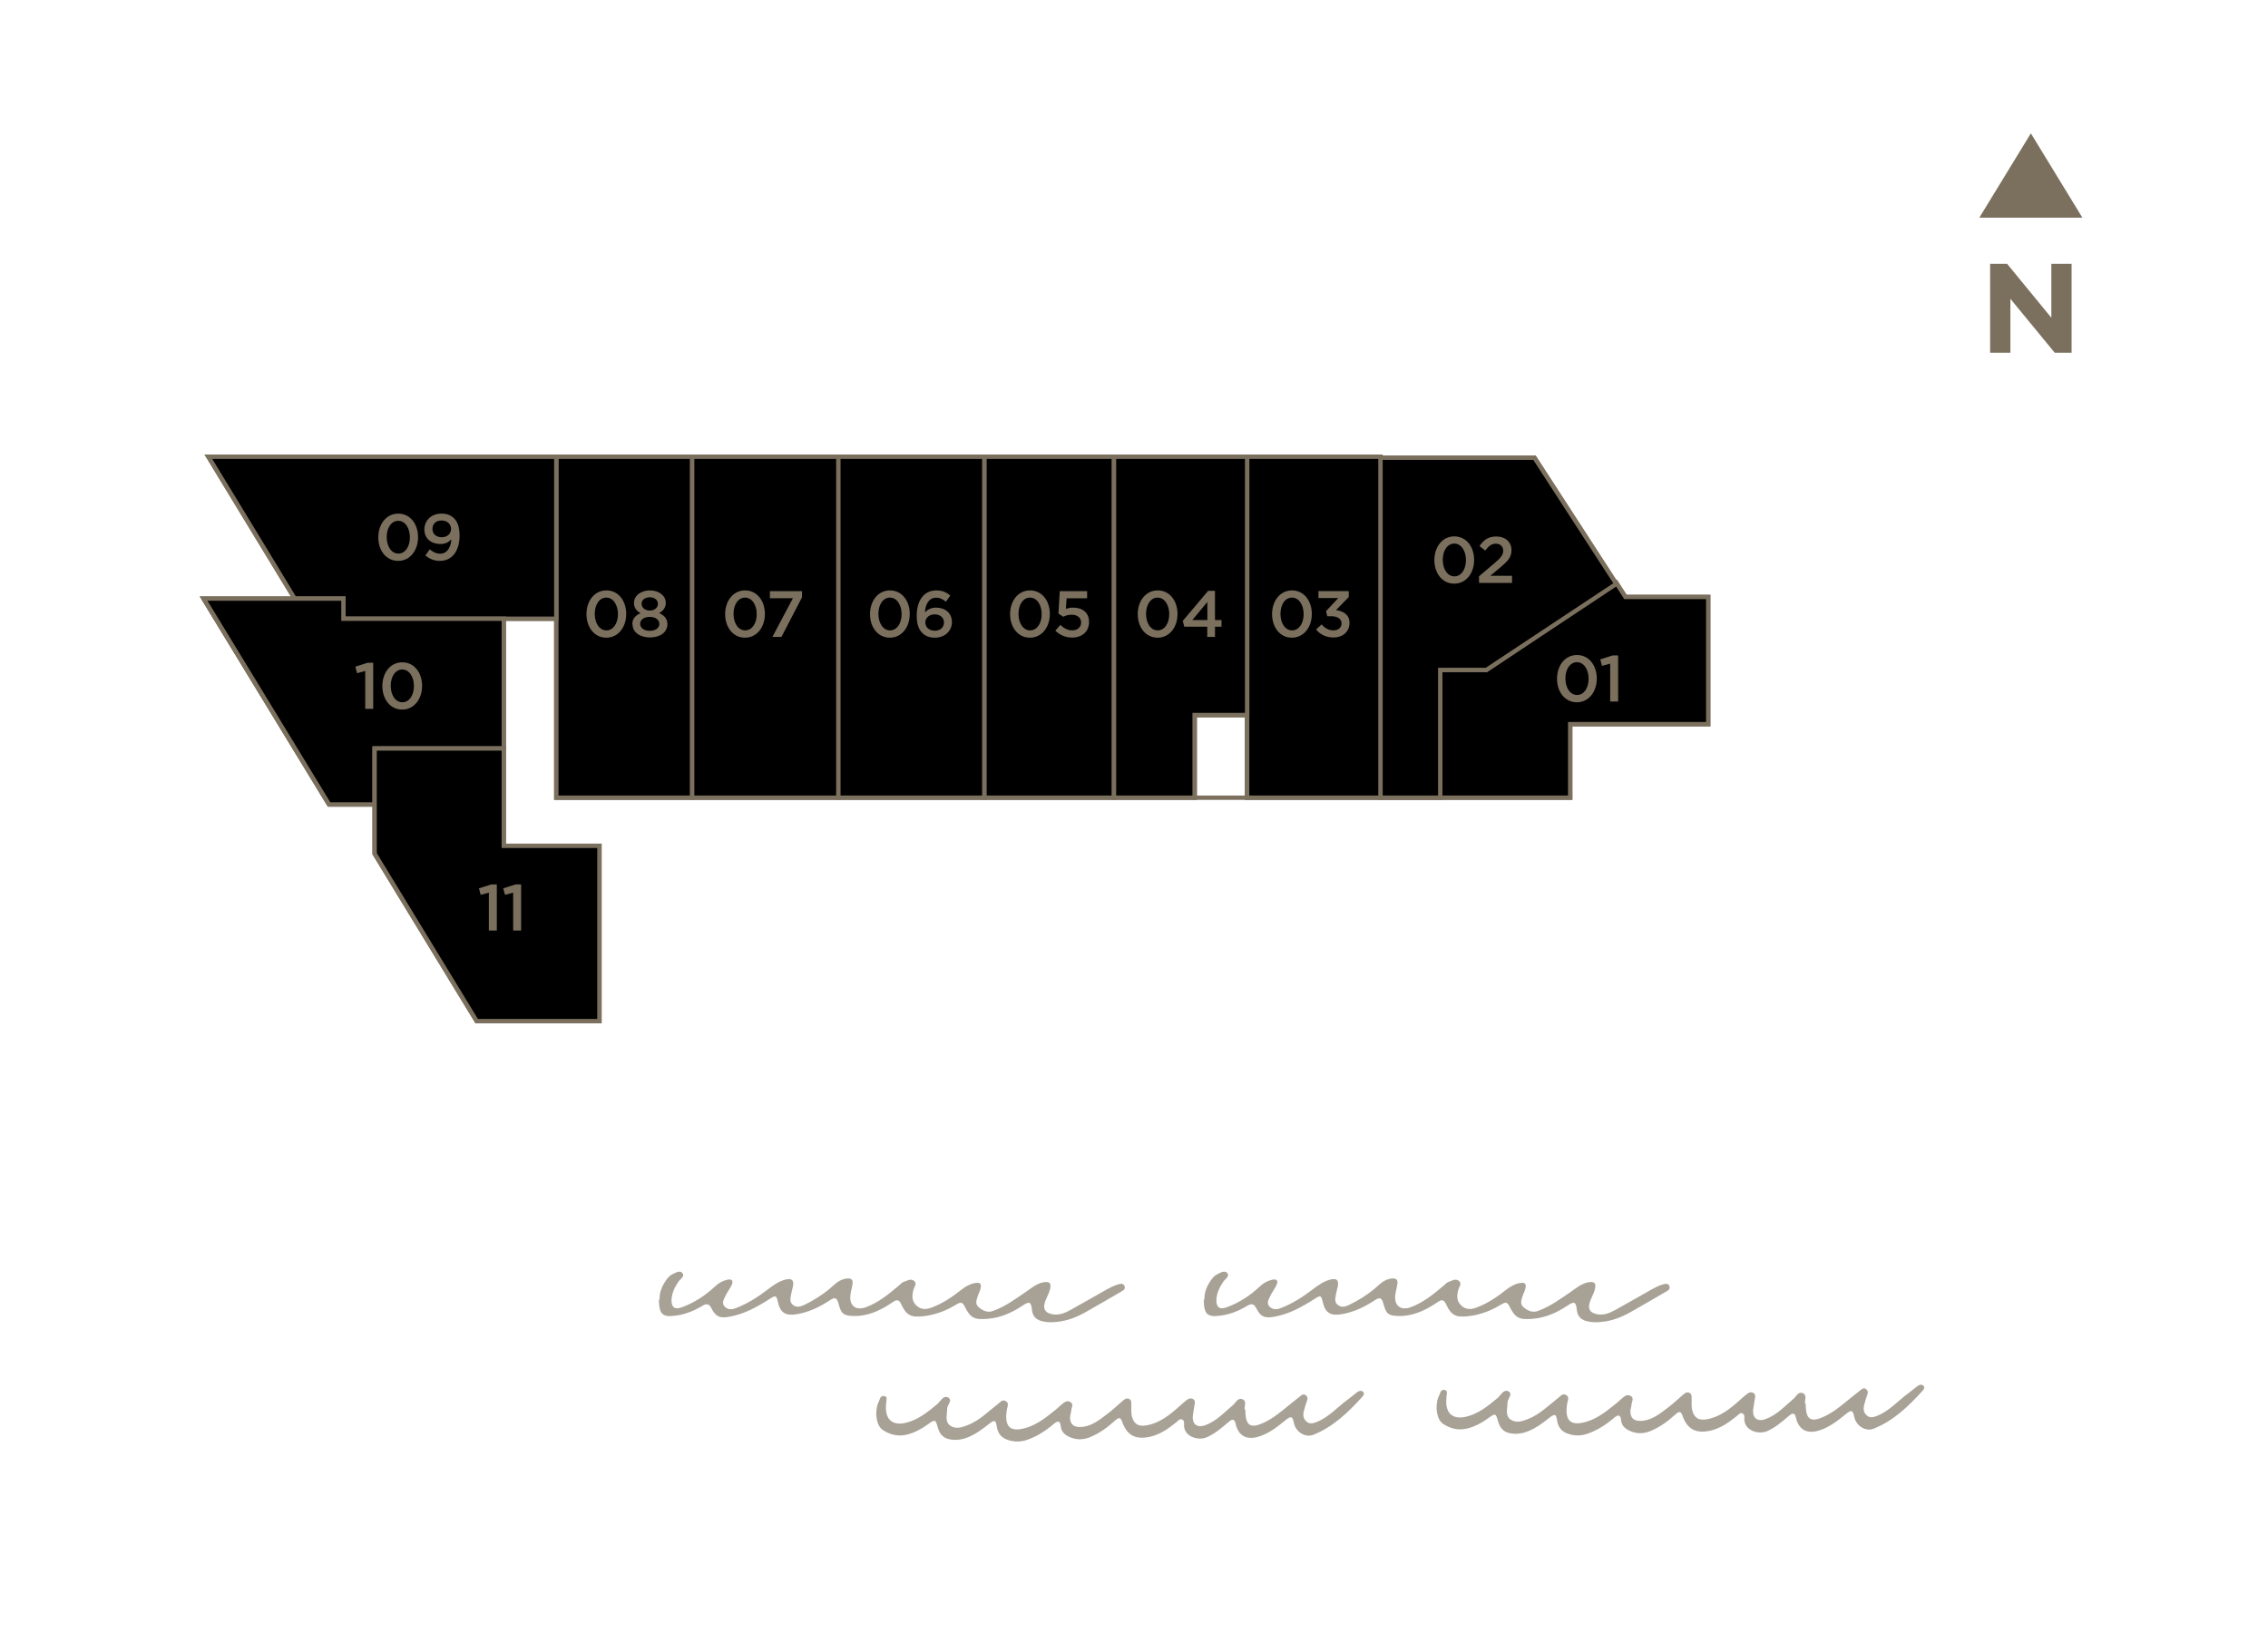 <?xml version="1.0" encoding="UTF-8"?>
<svg xmlns="http://www.w3.org/2000/svg" viewBox="0 0 208.21 149.89">

<g id="Base">
    <path d="M190.18,24.22v8.16h-1.55l-4.07-4.95v4.95h-1.86v-8.16h1.56l4.06,4.95v-4.95h1.86Z" style="fill:#7b705e;"/>
    <polyline points="18.69 54.95 30.21 73.85 34.39 73.85" style="fill:none; stroke:#7b705e; stroke-miterlimit:10; stroke-width:.4px;"/>
    <polygon points="19.13 41.93 51.07 41.93 51.07 56.8 31.53 56.8 31.53 54.95 27.05 54.95 19.13 41.93" style="fill:none; stroke:#7b705e; stroke-miterlimit:10; stroke-width:.4px;"/>
    <polygon points="34.39 68.71 46.25 68.71 46.25 77.65 55.03 77.65 55.03 93.74 43.76 93.74 34.39 78.37 34.39 68.71" style="fill:none; stroke:#7b705e; stroke-miterlimit:10; stroke-width:.4px;"/>
    <path d="M114.33,129.41c-.01,1.5.46,1.79,1.78,1.15.87-.42,1.59-1.05,2.33-1.65.33-.27.66-.53.99-.79.14-.11.3-.17.46-.02.14.12.18.25.11.45-.12.32-.21.64-.3.97-.1.37-.06.73.25.99.28.24.58.16.9.04,1.14-.44,1.92-1.37,2.88-2.07.29-.21.56-.45.85-.67.16-.12.36-.19.53-.06.22.17.05.37-.06.49-1.28,1.42-2.66,2.74-4.47,3.47-.76.31-1.63-.28-1.79-1.06-.13-.65-.26-.7-.81-.25-.76.62-1.52,1.22-2.49,1.5-1.08.31-1.82-.12-2.06-1.21-.1-.49-.35-.4-.62-.17-.63.54-1.25,1.08-2.02,1.42-.79.35-2.17-.06-2.09-1.19.01-.16.01-.36-.18-.44-.22-.09-.34.1-.49.22-.75.6-1.51,1.16-2.48,1.37-1.32.28-2.11-.14-2.54-1.41-.17-.5-.43-.27-.66-.07-.68.62-1.41,1.15-2.27,1.51-.66.27-1.32.27-1.97-.05-.41-.2-.69-.49-.73-.96-.05-.52-.29-.5-.62-.22-.75.64-1.56,1.17-2.5,1.49-.58.19-1.16.19-1.75-.01-.62-.21-.92-.63-1.01-1.26-.08-.55-.21-.59-.67-.23-.62.49-1.24.96-1.98,1.26-.5.2-1.02.28-1.56.2-.65-.09-1.02-.46-1.19-1.08-.22-.79-.25-.8-.94-.3-.57.41-1.18.74-1.87.92-.82.21-1.57.03-2.25-.42-.57-.38-.76-1.52-.45-2.4.04-.12.11-.23.15-.35.06-.23.18-.41.44-.36.3.06.21.31.18.52-.02.19-.03.38-.03.57,0,1.13.69,1.63,1.81,1.37,1.14-.27,2.01-.98,2.88-1.7.31-.26.57-.85,1-.64.49.24-.08.69-.07,1.06.01.54-.24,1.17.29,1.54.51.35,1.1.15,1.64-.07,1.07-.43,1.86-1.25,2.74-1.93.21-.16.39-.44.71-.26.33.19.16.49.11.74-.28,1.67.32,2.2,1.93,1.66.98-.33,1.77-.99,2.56-1.62.16-.13.32-.28.48-.42.24-.2.5-.47.84-.28.36.2.11.53.09.8-.01.19-.09.37-.1.56-.03.63.27.95.91.94.98-.01,1.71-.6,2.43-1.14.53-.39,1-.85,1.5-1.27.16-.14.35-.28.57-.17.23.11.21.34.21.56,0,.36-.03.72.06,1.07.18.68.59.92,1.28.81,1.24-.2,2.16-.95,3.05-1.74.24-.21.47-.43.73-.62.15-.11.35-.18.54-.07.21.12.18.32.15.51-.05.34-.12.67-.16,1-.09.79.38,1.16,1.12.9,1.04-.37,1.75-1.17,2.56-1.85.26-.22.44-.7.86-.54.47.18.14.68.23.97" style="fill:#a8a195;"/>
    <path d="M60.55,119.32c-.03-.58.18-1.21.59-1.78.13-.19.29-.39.48-.5.3-.16.74-.44.98-.22.35.32-.14.58-.31.83-.34.5-.6,1.02-.64,1.63-.04.7.27.98.92.74,1.17-.42,2.2-1.1,3.1-1.95.33-.31.69-.49,1.1-.59.42-.1.58.1.4.49-.17.36-.43.68-.6,1.05-.14.3-.34.64-.03.94.29.29.65.27,1.01.13,1.06-.41,2.01-1.01,2.9-1.69.51-.39,1.02-.77,1.65-.93.6-.15.81.05.69.65-.05.23-.12.45-.16.68-.06.35-.18.73.17,1,.35.27.71.15,1.08-.03.84-.41,1.63-.9,2.34-1.51.44-.38.85-.82,1.51-.89.46-.05.59.13.53.52-.04.31-.14.62-.18.93-.16,1.03.48,1.54,1.45,1.17,1.13-.43,2.05-1.18,2.96-1.95.15-.12.28-.29.45-.35.31-.09.64-.36.96-.11.33.26.03.55-.04.81-.15.55-.17,1.06.28,1.47.45.41.94.36,1.48.14.98-.38,1.84-.97,2.65-1.61.36-.28.72-.5,1.17-.59.54-.11.7.02.56.56-.05.2-.17.39-.23.59-.11.36-.29.75.08,1.06.39.32.81.53,1.34.33,1.11-.41,2.05-1.1,3.01-1.76.47-.32.91-.7,1.48-.84.67-.16.89.05.69.71-.1.32-.26.62-.39.94-.3.75-.04,1.19.76,1.28.56.06,1.05-.15,1.51-.4,1.13-.62,2.25-1.28,3.38-1.91.29-.16.6-.32.92-.42.22-.06.54-.2.68.11.14.32-.17.44-.38.57-1.04.61-2.09,1.21-3.14,1.81-.85.49-1.76.84-2.75.93-.45.04-.89.04-1.33-.08-.52-.14-.83-.45-.89-1.01-.08-.78-.23-.84-.9-.39-.97.64-2,1.1-3.18,1.19-1.23.1-1.59-.08-2.13-1.19-.22-.46-.5-.26-.78-.1-.92.56-1.9.93-2.98,1.05-1.15.13-1.57-.08-2.05-1.13-.22-.48-.48-.36-.8-.14-.88.6-1.82,1.08-2.9,1.22-.17.02-.34.03-.51.03-1.03,0-1.28-.15-1.53-1.13-.15-.58-.35-.61-.82-.3-.92.61-1.91,1.08-3.03,1.27-.99.16-1.49-.12-1.71-1.1-.15-.65-.2-.67-.77-.3-1.15.73-2.33,1.39-3.7,1.63-.87.15-1.24.01-1.64-.78-.2-.39-.41-.47-.8-.24-.75.45-1.55.79-2.43.91-1.27.18-1.58-.1-1.59-1.49" style="fill:#a8a195;"/>
    <path d="M165.77,128.85c-.01,1.5.46,1.79,1.78,1.15.87-.42,1.59-1.05,2.33-1.65.33-.27.66-.53.99-.79.14-.11.3-.17.46-.02.14.12.18.25.11.45-.12.32-.21.64-.3.97-.1.37-.06.73.25.99.28.24.58.16.9.04,1.14-.44,1.92-1.37,2.88-2.07.29-.21.56-.45.85-.67.16-.12.36-.19.53-.06.22.17.05.37-.06.49-1.28,1.42-2.66,2.74-4.47,3.47-.76.31-1.63-.28-1.79-1.06-.13-.65-.26-.7-.81-.25-.76.62-1.52,1.22-2.49,1.5-1.08.31-1.82-.12-2.06-1.21-.1-.49-.35-.4-.62-.17-.63.54-1.25,1.08-2.02,1.42-.79.35-2.17-.06-2.09-1.19.01-.16.01-.36-.18-.44-.22-.09-.34.1-.49.22-.75.6-1.51,1.16-2.48,1.37-1.32.28-2.11-.14-2.54-1.41-.17-.5-.43-.27-.66-.07-.68.62-1.41,1.15-2.27,1.51-.66.27-1.32.27-1.97-.05-.41-.2-.69-.49-.73-.96-.05-.52-.29-.5-.62-.22-.75.64-1.56,1.17-2.5,1.49-.58.19-1.16.19-1.75-.01-.62-.21-.92-.63-1.01-1.26-.08-.55-.21-.59-.67-.23-.62.49-1.24.96-1.98,1.26-.5.2-1.02.28-1.56.2-.65-.09-1.02-.46-1.19-1.08-.22-.79-.25-.8-.94-.3-.57.41-1.18.74-1.87.92-.82.21-1.57.03-2.25-.42-.57-.38-.76-1.52-.45-2.4.04-.12.11-.23.15-.35.06-.23.18-.41.44-.36.3.06.21.31.18.52-.02.19-.03.38-.03.57,0,1.13.69,1.63,1.81,1.37,1.14-.27,2.01-.98,2.88-1.7.31-.26.57-.85,1-.64.49.24-.08.69-.07,1.06.01.54-.24,1.17.29,1.54.51.35,1.1.15,1.64-.07,1.07-.43,1.86-1.25,2.74-1.93.21-.16.39-.44.71-.26.33.19.16.49.11.74-.28,1.67.32,2.2,1.93,1.66.98-.33,1.77-.99,2.56-1.62.16-.13.32-.28.48-.42.24-.2.5-.47.84-.28.36.2.11.53.09.8-.01.19-.09.37-.1.56-.03.63.27.95.91.94.98-.01,1.71-.6,2.43-1.14.53-.39,1-.85,1.5-1.27.16-.14.35-.28.57-.17.23.11.21.34.21.56,0,.36-.03.72.06,1.07.18.68.59.92,1.28.81,1.24-.2,2.16-.95,3.05-1.74.24-.21.47-.43.73-.62.15-.11.35-.18.54-.07.21.12.18.32.15.51-.05.34-.12.67-.16,1-.09.79.38,1.16,1.12.9,1.04-.37,1.75-1.17,2.56-1.85.26-.22.44-.7.86-.54.47.18.14.68.23.97" style="fill:#a8a195;"/>
    <path d="M110.57,119.32c-.03-.58.18-1.21.59-1.78.13-.19.29-.39.48-.5.3-.16.74-.44.98-.22.35.32-.14.58-.31.83-.34.5-.6,1.02-.64,1.63-.04.7.27.98.92.74,1.17-.42,2.2-1.1,3.1-1.95.33-.31.69-.49,1.1-.59.42-.1.58.1.4.49-.17.36-.43.68-.6,1.05-.14.3-.34.64-.03.94.29.29.65.27,1.01.13,1.06-.41,2.01-1.01,2.9-1.69.51-.39,1.02-.77,1.65-.93.6-.15.81.05.69.65-.05.23-.12.45-.16.68-.06.35-.18.73.17,1,.35.27.71.15,1.08-.03.84-.41,1.63-.9,2.34-1.51.44-.38.85-.82,1.51-.89.46-.05.59.13.53.52-.04.31-.14.62-.18.93-.16,1.03.48,1.54,1.45,1.17,1.13-.43,2.05-1.18,2.96-1.95.15-.12.28-.29.45-.35.31-.09.64-.36.96-.11.33.26.03.55-.04.81-.15.55-.17,1.06.28,1.47.45.41.94.36,1.48.14.98-.38,1.84-.97,2.65-1.61.36-.28.72-.5,1.17-.59.54-.11.7.02.56.56-.05.2-.17.39-.23.59-.11.36-.29.75.08,1.06.39.32.81.53,1.34.33,1.11-.41,2.05-1.1,3.01-1.76.47-.32.91-.7,1.48-.84.67-.16.89.05.69.71-.1.32-.26.62-.39.94-.3.75-.04,1.19.76,1.28.56.06,1.05-.15,1.51-.4,1.13-.62,2.25-1.28,3.38-1.91.29-.16.6-.32.92-.42.22-.06.54-.2.68.11.14.32-.17.44-.38.57-1.04.61-2.09,1.21-3.14,1.81-.85.49-1.76.84-2.75.93-.45.04-.89.04-1.33-.08-.52-.14-.83-.45-.89-1.01-.08-.78-.23-.84-.9-.39-.97.64-2,1.1-3.18,1.19-1.23.1-1.59-.08-2.13-1.19-.22-.46-.5-.26-.78-.1-.92.56-1.9.93-2.98,1.05-1.15.13-1.57-.08-2.05-1.13-.22-.48-.48-.36-.8-.14-.88.6-1.82,1.08-2.9,1.22-.17.02-.34.03-.51.03-1.03,0-1.28-.15-1.53-1.13-.15-.58-.35-.61-.82-.3-.92.61-1.91,1.08-3.03,1.27-.99.16-1.49-.12-1.71-1.1-.15-.65-.2-.67-.77-.3-1.15.73-2.33,1.39-3.7,1.63-.87.15-1.24.01-1.64-.78-.2-.39-.41-.47-.8-.24-.75.45-1.55.79-2.43.91-1.27.18-1.58-.1-1.59-1.49" style="fill:#a8a195;"/>
    <polygon points="186.44 12.24 191.17 19.98 181.71 19.98 186.44 12.24" style="fill:#7b705e;"/>
    <rect x="51.07" y="41.93" width="12.46" height="31.3" style="fill:none; stroke:#7b705e; stroke-miterlimit:10; stroke-width:.4px;"/>
    <rect x="63.53" y="41.93" width="13.43" height="31.3" style="fill:none; stroke:#7b705e; stroke-miterlimit:10; stroke-width:.4px;"/>
    <rect x="76.93" y="41.93" width="13.43" height="31.3" style="fill:none; stroke:#7b705e; stroke-miterlimit:10; stroke-width:.4px;"/>
    <rect x="90.36" y="41.93" width="11.89" height="31.3" style="fill:none; stroke:#7b705e; stroke-miterlimit:10; stroke-width:.4px;"/>
    <polygon points="109.67 65.64 114.49 65.64 114.49 41.93 102.26 41.93 102.26 73.23 109.67 73.23 109.67 65.64" style="fill:none; stroke:#7b705e; stroke-miterlimit:10; stroke-width:.4px;"/>
    <rect x="114.49" y="41.93" width="12.24" height="31.3" style="fill:none; stroke:#7b705e; stroke-miterlimit:10; stroke-width:.4px;"/>
    <line x1="132.22" y1="73.23" x2="126.73" y2="73.23" style="fill:none; stroke:#7b705e; stroke-miterlimit:10; stroke-width:.4px;"/>
    <polygon points="132.22 73.23 144.15 73.23 144.15 66.48 156.82 66.48 156.82 54.8 149.22 54.8 148.38 53.5 136.46 61.5 132.22 61.5 132.22 73.23" style="fill:none; stroke:#7b705e; stroke-miterlimit:10; stroke-width:.4px;"/>
    <rect x="109.67" y="65.64" width="4.83" height="7.59" style="fill:none; stroke:#7b705e; stroke-miterlimit:10; stroke-width:.4px;"/>
    <polygon points="132.22 73.23 132.22 61.5 136.46 61.5 148.38 53.6 140.87 42.02 126.73 42.02 126.73 73.23 132.22 73.23" style="fill:none; stroke:#7b705e; stroke-miterlimit:10; stroke-width:.4px;"/>
    <polygon points="46.25 68.71 46.25 56.8 31.53 56.8 31.53 54.95 18.69 54.95 30.21 73.85 34.39 73.85 34.39 68.71 46.25 68.71" style="fill:none; stroke:#7b705e; stroke-miterlimit:10; stroke-width:.4px;"/>
</g>
<g id="_x30_1" class="floor" data-id="3_301">
    <polygon class="bg" points="132.22 73.23 144.15 73.23 144.15 66.48 156.82 66.48 156.82 54.8 149.22 54.8 148.38 53.5 136.46 61.5 132.22 61.5 132.22 73.23" style="stroke:#7b705e; stroke-miterlimit:10; stroke-width:.4px;"/>
</g>
<g id="_x30_2" class="floor" data-id="3_302">
    <polygon class="bg" points="132.22 73.23 132.22 61.5 136.46 61.5 148.38 53.6 140.87 42.02 126.73 42.02 126.73 73.23 132.22 73.23" style="stroke:#7b705e; stroke-miterlimit:10; stroke-width:.4px;"/>
</g>
<g id="_x30_3" class="floor" data-id="3_303">
    <rect class="bg" x="114.49" y="41.93" width="12.24" height="31.3" style="stroke:#7b705e; stroke-miterlimit:10; stroke-width:.4px;"/>
</g>
<g id="_x30_4" class="floor" data-id="3_304">
    <polygon class="bg" points="109.67 65.64 114.49 65.64 114.49 41.93 102.26 41.93 102.26 73.23 109.67 73.23 109.67 65.64" style="stroke:#7b705e; stroke-miterlimit:10; stroke-width:.4px;"/>
</g>
<g id="_x30_5" class="floor" data-id="3_305">
    <rect class="bg" x="90.36" y="41.93" width="11.89" height="31.3" style="stroke:#7b705e; stroke-miterlimit:10; stroke-width:.4px;"/>
</g>
<g id="_x30_6" class="floor" data-id="3_306">
    <rect class="bg" x="76.93" y="41.93" width="13.43" height="31.3" style="stroke:#7b705e; stroke-miterlimit:10; stroke-width:.4px;"/>
</g>
<g id="_x30_7" class="floor" data-id="3_307">
    <rect class="bg" x="63.53" y="41.93" width="13.43" height="31.3" style="stroke:#7b705e; stroke-miterlimit:10; stroke-width:.4px;"/>
</g>
<g id="_x30_8" class="floor" data-id="3_308">
    <rect class="bg" x="51.07" y="41.93" width="12.46" height="31.3" style="stroke:#7b705e; stroke-miterlimit:10; stroke-width:.4px;"/>
</g>
<g id="_x30_9" class="floor" data-id="3_309">
    <polygon class="bg" points="19.13 41.93 51.07 41.93 51.07 56.8 31.53 56.8 31.53 54.95 27.05 54.95 19.13 41.93" style="stroke:#7b705e; stroke-miterlimit:10; stroke-width:.4px;"/>
</g>
<g id="_x31_0" class="floor" data-id="3_310">
    <polygon class="bg" points="46.25 68.71 46.25 56.8 31.53 56.8 31.53 54.95 18.69 54.95 30.21 73.85 34.39 73.85 34.39 68.71 46.25 68.71" style="stroke:#7b705e; stroke-miterlimit:10; stroke-width:.4px;"/>
</g>
<g id="_x31_1" class="floor" data-id="3_311">
    <polygon class="bg" points="34.39 68.71 46.25 68.71 46.25 77.65 55.03 77.65 55.03 93.74 43.76 93.74 34.39 78.37 34.39 68.71" style="stroke:#7b705e; stroke-miterlimit:10; stroke-width:.4px;"/>
</g>
<g id="Labels">
    <path d="M44.89,81.94l-.76.21-.16-.6,1.13-.36h.51v4.23h-.73v-3.48Z" style="fill:#7b705e;"/>
    <path d="M47.12,81.94l-.76.21-.16-.6,1.13-.36h.51v4.23h-.73v-3.48Z" style="fill:#7b705e;"/>
    <path d="M33.54,61.59l-.76.21-.16-.6,1.13-.36h.51v4.23h-.73v-3.48Z" style="fill:#7b705e;"/>
    <path d="M35.1,62.98h0c0-1.21.73-2.18,1.83-2.18s1.82.96,1.82,2.16h0c0,1.21-.73,2.18-1.83,2.18s-1.82-.96-1.82-2.16ZM38,62.98h0c0-.84-.43-1.52-1.07-1.52s-1.06.66-1.06,1.49h0c0,.84.42,1.52,1.07,1.52s1.06-.67,1.06-1.49Z" style="fill:#7b705e;"/>
    <path d="M34.73,49.33h0c0-1.21.73-2.18,1.83-2.18s1.82.96,1.82,2.16h0c0,1.21-.73,2.18-1.83,2.18s-1.82-.96-1.82-2.16ZM37.63,49.33h0c0-.84-.43-1.52-1.07-1.52s-1.06.66-1.06,1.49h0c0,.84.42,1.52,1.07,1.52s1.06-.67,1.06-1.49Z" style="fill:#7b705e;"/>
    <path d="M41.44,49.49c-.23.28-.56.45-.99.45-.89,0-1.49-.52-1.49-1.33h0c0-.83.64-1.46,1.56-1.46.53,0,.87.15,1.17.44.31.31.5.77.5,1.6h0c0,1.36-.67,2.3-1.8,2.3-.58,0-.99-.21-1.34-.5l.4-.56c.32.26.6.4.96.4.74,0,1.01-.77,1.02-1.33ZM41.41,48.57h0c0-.45-.34-.79-.88-.79s-.83.35-.83.78h0c0,.45.34.76.86.76s.85-.35.85-.76Z" style="fill:#7b705e;"/>
    <path d="M66.57,56.38h0c0-1.21.73-2.18,1.83-2.18s1.82.96,1.82,2.16h0c0,1.21-.73,2.18-1.83,2.18s-1.82-.96-1.82-2.16ZM69.47,56.38h0c0-.84-.43-1.52-1.07-1.52s-1.06.66-1.06,1.49h0c0,.84.42,1.52,1.07,1.52s1.06-.67,1.06-1.49Z" style="fill:#7b705e;"/>
    <path d="M72.79,54.92h-2.11v-.65h2.95v.56l-1.89,3.64h-.83l1.88-3.55Z" style="fill:#7b705e;"/>
    <path d="M79.87,56.38h0c0-1.21.73-2.18,1.83-2.18s1.82.96,1.82,2.16h0c0,1.21-.73,2.18-1.83,2.18s-1.82-.96-1.82-2.16ZM82.77,56.38h0c0-.84-.43-1.52-1.07-1.52s-1.06.66-1.06,1.49h0c0,.84.42,1.52,1.07,1.52s1.06-.67,1.06-1.49Z" style="fill:#7b705e;"/>
    <path d="M84.67,58.1c-.32-.32-.51-.75-.51-1.6h0c0-1.3.61-2.3,1.8-2.3.55,0,.92.17,1.28.47l-.4.57c-.29-.23-.54-.37-.91-.37-.73,0-1,.76-1.01,1.34.25-.26.56-.43,1.01-.43.81,0,1.46.48,1.46,1.32h0c0,.85-.68,1.44-1.56,1.44-.52,0-.89-.16-1.17-.44ZM86.66,57.14h0c0-.43-.34-.74-.86-.74s-.85.34-.85.74h0c0,.44.35.76.87.76s.84-.32.84-.76Z" style="fill:#7b705e;"/>
    <path d="M104.45,56.38h0c0-1.21.73-2.18,1.83-2.18s1.82.96,1.82,2.16h0c0,1.21-.73,2.18-1.83,2.18s-1.82-.96-1.82-2.16ZM107.34,56.38h0c0-.84-.43-1.52-1.07-1.52s-1.06.66-1.06,1.49h0c0,.84.42,1.52,1.07,1.52s1.06-.67,1.06-1.49Z" style="fill:#7b705e;"/>
    <path d="M110.84,57.53h-2.12l-.14-.53,2.33-2.76h.63v2.68h.6v.61h-.6v.94h-.71v-.94ZM110.84,56.92v-1.66l-1.38,1.66h1.38Z" style="fill:#7b705e;"/>
    <path d="M116.78,56.38h0c0-1.21.73-2.18,1.83-2.18s1.82.96,1.82,2.16h0c0,1.21-.73,2.18-1.83,2.18s-1.82-.96-1.82-2.16ZM119.68,56.38h0c0-.84-.43-1.52-1.07-1.52s-1.06.66-1.06,1.49h0c0,.84.42,1.52,1.07,1.52s1.06-.67,1.06-1.49Z" style="fill:#7b705e;"/>
    <path d="M120.81,57.8l.52-.48c.3.35.64.55,1.1.55.41,0,.73-.25.73-.64h0c0-.43-.38-.66-.97-.66h-.34l-.12-.46,1.13-1.21h-1.82v-.64h2.78v.55l-1.17,1.2c.64.08,1.24.4,1.24,1.17h0c0,.79-.59,1.34-1.47,1.34-.73,0-1.25-.31-1.61-.74Z" style="fill:#7b705e;"/>
    <path d="M131.68,51.42h0c0-1.21.73-2.18,1.83-2.18s1.82.96,1.82,2.16h0c0,1.21-.73,2.18-1.83,2.18s-1.82-.96-1.82-2.16ZM134.58,51.42h0c0-.84-.43-1.52-1.07-1.52s-1.06.66-1.06,1.49h0c0,.84.42,1.52,1.07,1.52s1.06-.67,1.06-1.49Z" style="fill:#7b705e;"/>
    <path d="M135.76,52.92l1.45-1.23c.58-.49.79-.76.79-1.13,0-.41-.29-.65-.68-.65s-.65.21-.97.63l-.53-.41c.4-.56.8-.88,1.55-.88.82,0,1.39.5,1.39,1.25h0c0,.67-.35,1.03-1.09,1.64l-.86.72h2v.65h-3.03v-.58Z" style="fill:#7b705e;"/>
    <path d="M142.94,62.31h0c0-1.21.73-2.18,1.83-2.18s1.82.96,1.82,2.16h0c0,1.21-.73,2.18-1.83,2.18s-1.82-.96-1.82-2.16ZM145.84,62.31h0c0-.84-.43-1.52-1.07-1.52s-1.06.66-1.06,1.49h0c0,.84.42,1.52,1.07,1.52s1.06-.67,1.06-1.49Z" style="fill:#7b705e;"/>
    <path d="M147.82,60.92l-.75.21-.16-.6,1.13-.36h.51v4.23h-.73v-3.48Z" style="fill:#7b705e;"/>
    <path d="M53.84,56.38h0c0-1.21.73-2.18,1.83-2.18s1.82.96,1.82,2.16h0c0,1.21-.73,2.18-1.83,2.18s-1.82-.96-1.82-2.16ZM56.73,56.38h0c0-.84-.43-1.52-1.07-1.52s-1.06.66-1.06,1.49h0c0,.84.42,1.52,1.07,1.52s1.06-.67,1.06-1.49Z" style="fill:#7b705e;"/>
    <path d="M58.05,57.32h0c0-.52.28-.83.76-1.03-.35-.19-.61-.47-.61-.94h0c0-.65.62-1.15,1.46-1.15s1.46.49,1.46,1.13h0c0,.48-.26.76-.61.95.46.21.76.51.76,1.01h0c0,.76-.68,1.23-1.6,1.23s-1.6-.48-1.6-1.21ZM60.53,57.28h0c0-.4-.38-.65-.88-.65s-.88.25-.88.64h0c0,.35.32.64.88.64s.88-.28.88-.63ZM60.4,55.43h0c0-.34-.3-.6-.75-.6s-.75.26-.75.58h0c0,.38.32.64.75.64s.75-.26.75-.62Z" style="fill:#7b705e;"/>
    <path d="M92.73,56.38h0c0-1.21.73-2.18,1.83-2.18s1.82.96,1.82,2.16h0c0,1.21-.73,2.18-1.83,2.18s-1.82-.96-1.82-2.16ZM95.63,56.38h0c0-.84-.43-1.52-1.07-1.52s-1.06.66-1.06,1.49h0c0,.84.42,1.52,1.07,1.52s1.06-.67,1.06-1.49Z" style="fill:#7b705e;"/>
    <path d="M96.88,57.9l.46-.53c.34.31.69.5,1.08.5.5,0,.83-.29.83-.73h0c0-.44-.36-.71-.87-.71-.3,0-.56.08-.77.19l-.44-.29.12-2.06h2.51v.65h-1.88l-.07.98c.2-.07.38-.12.67-.12.82,0,1.46.43,1.46,1.32h0c0,.87-.63,1.43-1.56,1.43-.64,0-1.15-.26-1.54-.64Z" style="fill:#7b705e;"/>
    </g>
</svg>

